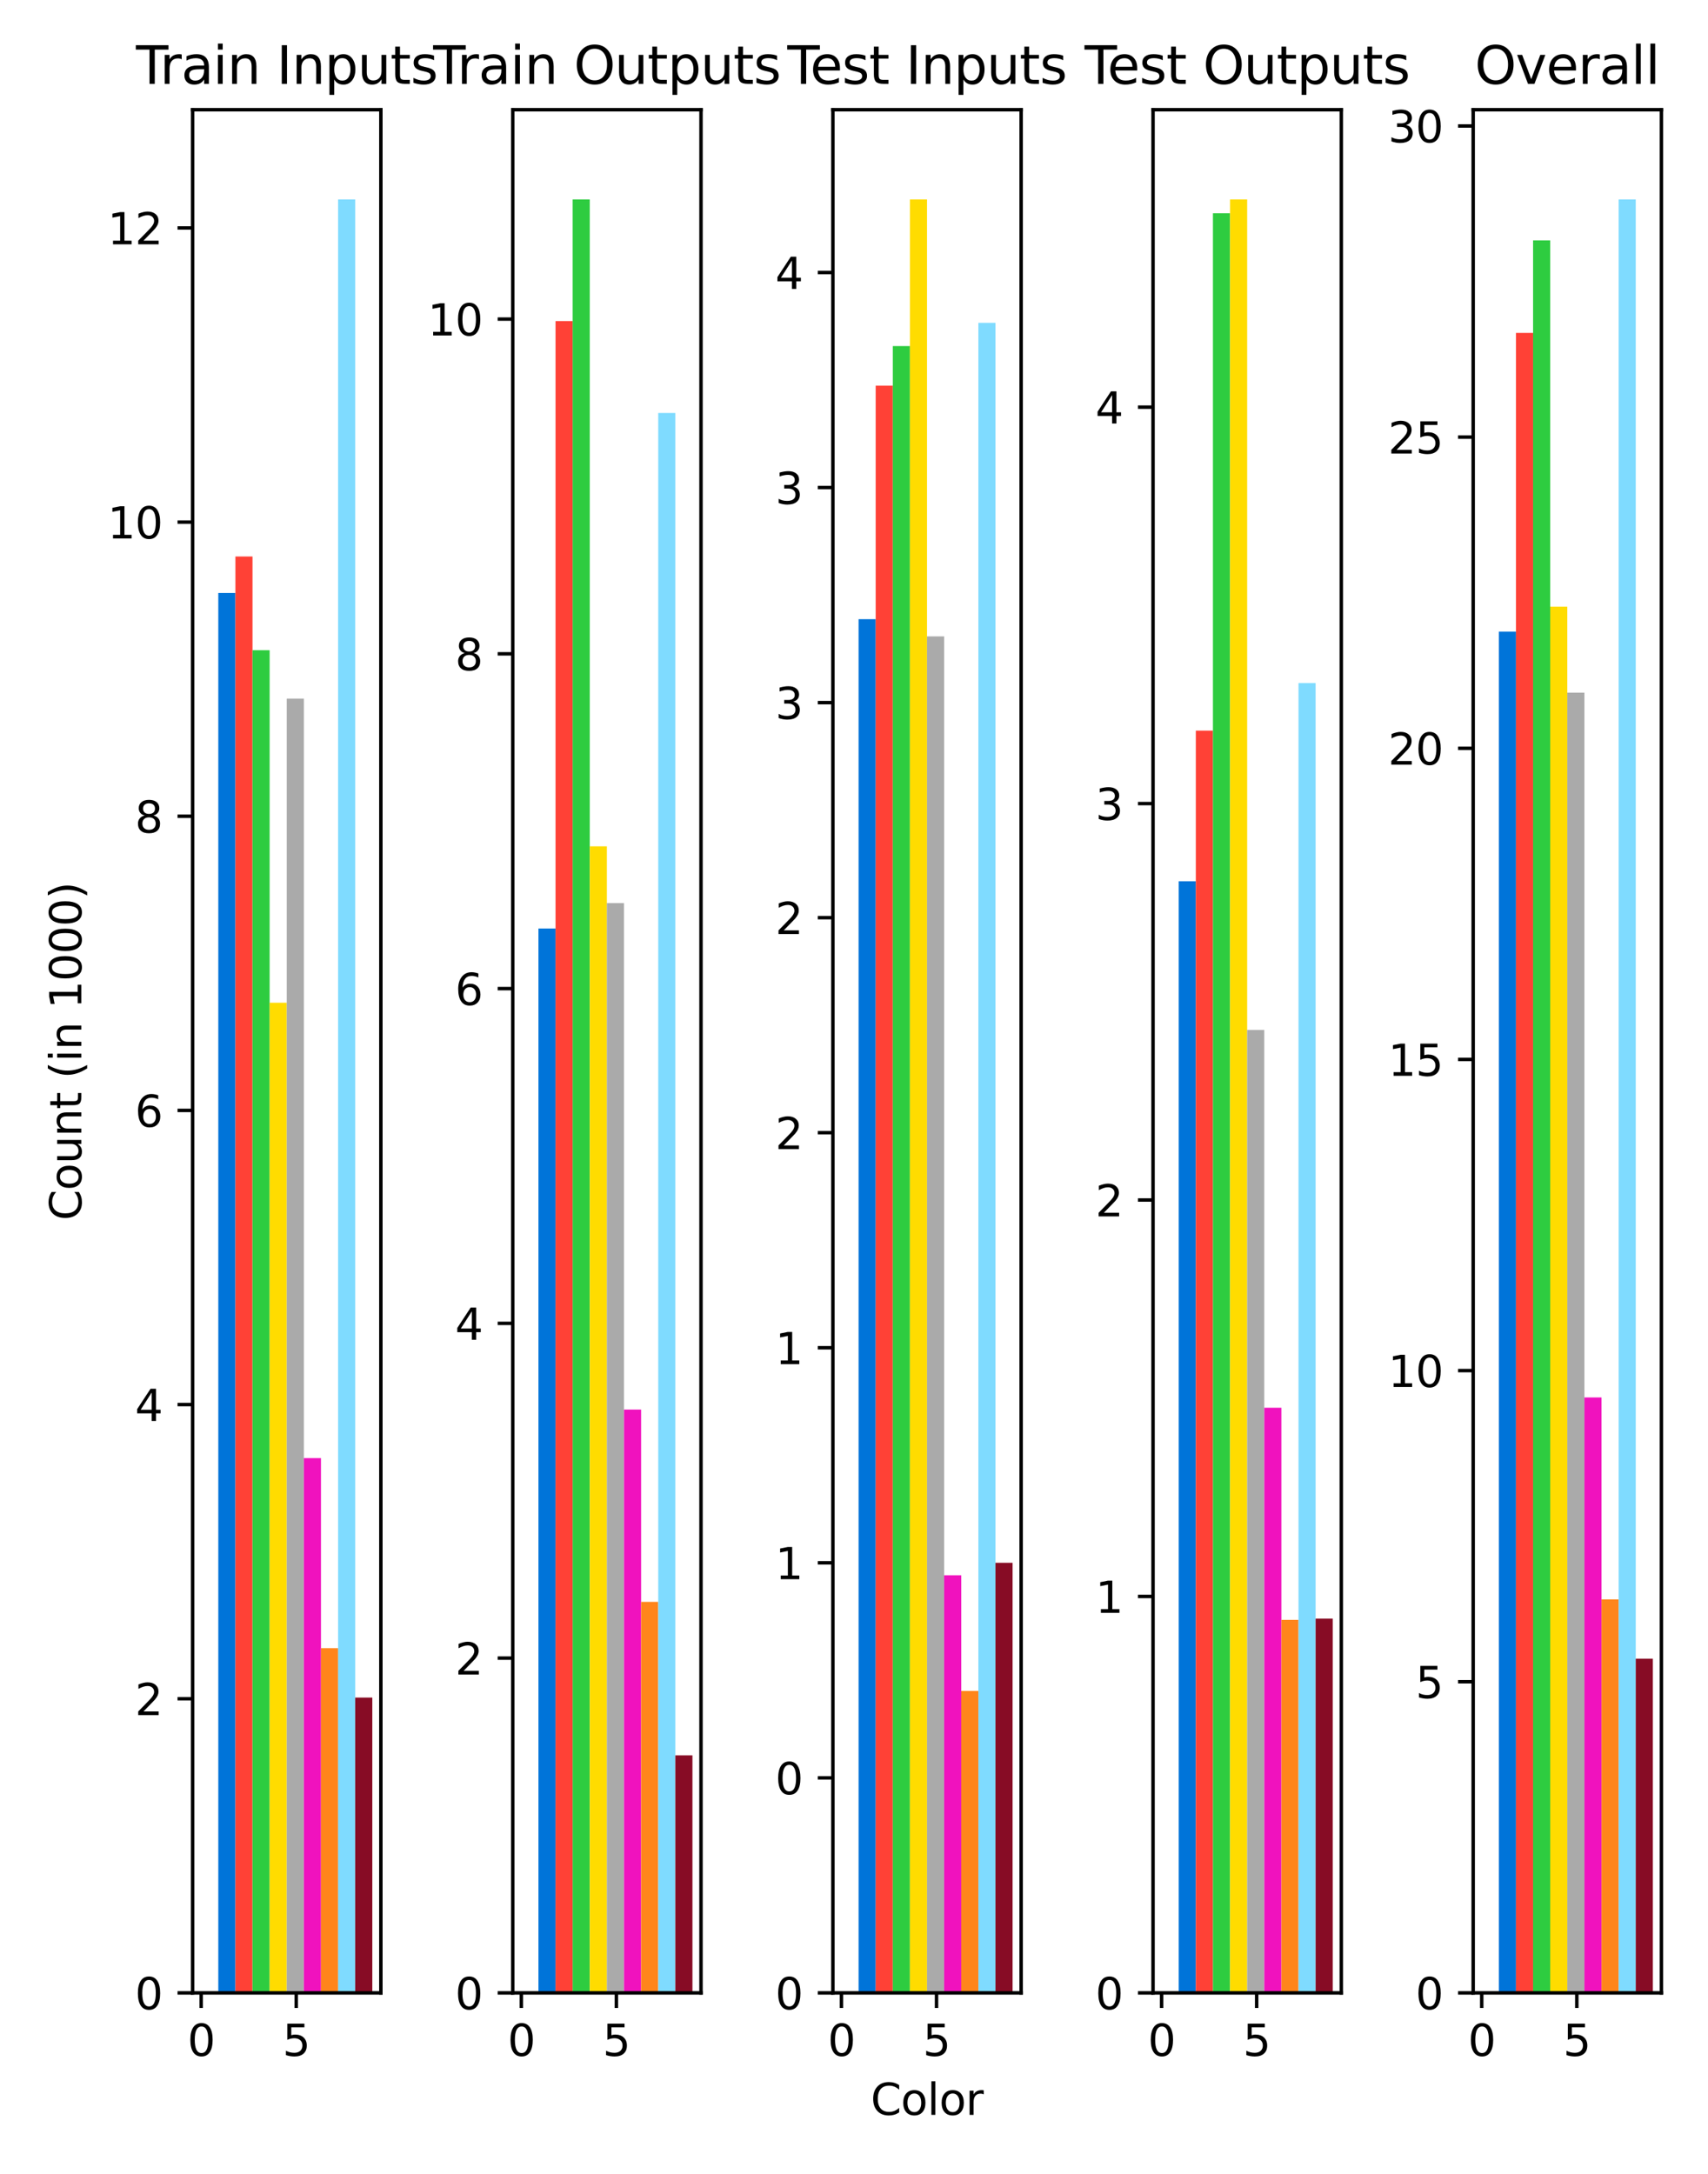 <?xml version="1.0" encoding="utf-8" standalone="no"?>
<!DOCTYPE svg PUBLIC "-//W3C//DTD SVG 1.1//EN"
  "http://www.w3.org/Graphics/SVG/1.1/DTD/svg11.dtd">
<svg xmlns:xlink="http://www.w3.org/1999/xlink" width="396pt" height="504pt" viewBox="0 0 396 504" xmlns="http://www.w3.org/2000/svg" version="1.1">
 <defs>
  <style type="text/css">*{stroke-linejoin: round; stroke-linecap: butt}</style>
 </defs>
 <g id="figure_1">
  <g id="patch_1">
   <path d="M 0 504 
L 396 504 
L 396 0 
L 0 0 
z
" style="fill: #ffffff"/>
  </g>
  <g id="axes_1">
   <g id="patch_2">
    <path d="M 44.66 462.04 
L 88.304 462.04 
L 88.304 25.44 
L 44.66 25.44 
z
" style="fill: #ffffff"/>
   </g>
   <g id="patch_3">
    <path d="M 46.644 462.04 
L 50.611 462.04 
L 50.611 462.04 
L 46.644 462.04 
z
" clip-path="url(#p220f109c28)"/>
   </g>
   <g id="patch_4">
    <path d="M 50.611 462.04 
L 54.579 462.04 
L 54.579 137.481 
L 50.611 137.481 
z
" clip-path="url(#p220f109c28)" style="fill: #0074d9"/>
   </g>
   <g id="patch_5">
    <path d="M 54.579 462.04 
L 58.547 462.04 
L 58.547 129.024 
L 54.579 129.024 
z
" clip-path="url(#p220f109c28)" style="fill: #ff4136"/>
   </g>
   <g id="patch_6">
    <path d="M 58.547 462.04 
L 62.514 462.04 
L 62.514 150.745 
L 58.547 150.745 
z
" clip-path="url(#p220f109c28)" style="fill: #2ecc40"/>
   </g>
   <g id="patch_7">
    <path d="M 62.514 462.04 
L 66.482 462.04 
L 66.482 232.482 
L 62.514 232.482 
z
" clip-path="url(#p220f109c28)" style="fill: #ffdc00"/>
   </g>
   <g id="patch_8">
    <path d="M 66.482 462.04 
L 70.45 462.04 
L 70.45 161.964 
L 66.482 161.964 
z
" clip-path="url(#p220f109c28)" style="fill: #aaaaaa"/>
   </g>
   <g id="patch_9">
    <path d="M 70.45 462.04 
L 74.417 462.04 
L 74.417 338.054 
L 70.45 338.054 
z
" clip-path="url(#p220f109c28)" style="fill: #f012be"/>
   </g>
   <g id="patch_10">
    <path d="M 74.417 462.04 
L 78.385 462.04 
L 78.385 382.111 
L 74.417 382.111 
z
" clip-path="url(#p220f109c28)" style="fill: #ff851b"/>
   </g>
   <g id="patch_11">
    <path d="M 78.385 462.04 
L 82.353 462.04 
L 82.353 46.23 
L 78.385 46.23 
z
" clip-path="url(#p220f109c28)" style="fill: #7fdbff"/>
   </g>
   <g id="patch_12">
    <path d="M 82.353 462.04 
L 86.32 462.04 
L 86.32 393.568 
L 82.353 393.568 
z
" clip-path="url(#p220f109c28)" style="fill: #870c25"/>
   </g>
   <g id="matplotlib.axis_1">
    <g id="xtick_1">
     <g id="line2d_1">
      <defs>
       <path id="mbd64cdbd01" d="M 0 0 
L 0 3.5 
" style="stroke: #000000; stroke-width: 0.8"/>
      </defs>
      <g>
       <use xlink:href="#mbd64cdbd01" x="46.644" y="462.04" style="stroke: #000000; stroke-width: 0.8"/>
      </g>
     </g>
     <g id="text_1">
      <!-- 0 -->
      <g transform="translate(43.463 476.638) scale(0.1 -0.1)">
       <defs>
        <path id="DejaVuSans-30" d="M 2034 4250 
Q 1547 4250 1301 3770 
Q 1056 3291 1056 2328 
Q 1056 1369 1301 889 
Q 1547 409 2034 409 
Q 2525 409 2770 889 
Q 3016 1369 3016 2328 
Q 3016 3291 2770 3770 
Q 2525 4250 2034 4250 
z
M 2034 4750 
Q 2819 4750 3233 4129 
Q 3647 3509 3647 2328 
Q 3647 1150 3233 529 
Q 2819 -91 2034 -91 
Q 1250 -91 836 529 
Q 422 1150 422 2328 
Q 422 3509 836 4129 
Q 1250 4750 2034 4750 
z
" transform="scale(0.016)"/>
       </defs>
       <use xlink:href="#DejaVuSans-30"/>
      </g>
     </g>
    </g>
    <g id="xtick_2">
     <g id="line2d_2">
      <g>
       <use xlink:href="#mbd64cdbd01" x="68.686" y="462.04" style="stroke: #000000; stroke-width: 0.8"/>
      </g>
     </g>
     <g id="text_2">
      <!-- 5 -->
      <g transform="translate(65.505 476.638) scale(0.1 -0.1)">
       <defs>
        <path id="DejaVuSans-35" d="M 691 4666 
L 3169 4666 
L 3169 4134 
L 1269 4134 
L 1269 2991 
Q 1406 3038 1543 3061 
Q 1681 3084 1819 3084 
Q 2600 3084 3056 2656 
Q 3513 2228 3513 1497 
Q 3513 744 3044 326 
Q 2575 -91 1722 -91 
Q 1428 -91 1123 -41 
Q 819 9 494 109 
L 494 744 
Q 775 591 1075 516 
Q 1375 441 1709 441 
Q 2250 441 2565 725 
Q 2881 1009 2881 1497 
Q 2881 1984 2565 2268 
Q 2250 2553 1709 2553 
Q 1456 2553 1204 2497 
Q 953 2441 691 2322 
L 691 4666 
z
" transform="scale(0.016)"/>
       </defs>
       <use xlink:href="#DejaVuSans-35"/>
      </g>
     </g>
    </g>
   </g>
   <g id="matplotlib.axis_2">
    <g id="ytick_1">
     <g id="line2d_3">
      <defs>
       <path id="m19d67b5c4f" d="M 0 0 
L -3.5 0 
" style="stroke: #000000; stroke-width: 0.8"/>
      </defs>
      <g>
       <use xlink:href="#m19d67b5c4f" x="44.66" y="462.04" style="stroke: #000000; stroke-width: 0.8"/>
      </g>
     </g>
     <g id="text_3">
      <!-- 0 -->
      <g transform="translate(31.297 465.839) scale(0.1 -0.1)">
       <use xlink:href="#DejaVuSans-30"/>
      </g>
     </g>
    </g>
    <g id="ytick_2">
     <g id="line2d_4">
      <g>
       <use xlink:href="#m19d67b5c4f" x="44.66" y="393.841" style="stroke: #000000; stroke-width: 0.8"/>
      </g>
     </g>
     <g id="text_4">
      <!-- 2 -->
      <g transform="translate(31.297 397.64) scale(0.1 -0.1)">
       <defs>
        <path id="DejaVuSans-32" d="M 1228 531 
L 3431 531 
L 3431 0 
L 469 0 
L 469 531 
Q 828 903 1448 1529 
Q 2069 2156 2228 2338 
Q 2531 2678 2651 2914 
Q 2772 3150 2772 3378 
Q 2772 3750 2511 3984 
Q 2250 4219 1831 4219 
Q 1534 4219 1204 4116 
Q 875 4013 500 3803 
L 500 4441 
Q 881 4594 1212 4672 
Q 1544 4750 1819 4750 
Q 2544 4750 2975 4387 
Q 3406 4025 3406 3419 
Q 3406 3131 3298 2873 
Q 3191 2616 2906 2266 
Q 2828 2175 2409 1742 
Q 1991 1309 1228 531 
z
" transform="scale(0.016)"/>
       </defs>
       <use xlink:href="#DejaVuSans-32"/>
      </g>
     </g>
    </g>
    <g id="ytick_3">
     <g id="line2d_5">
      <g>
       <use xlink:href="#m19d67b5c4f" x="44.66" y="325.642" style="stroke: #000000; stroke-width: 0.8"/>
      </g>
     </g>
     <g id="text_5">
      <!-- 4 -->
      <g transform="translate(31.297 329.441) scale(0.1 -0.1)">
       <defs>
        <path id="DejaVuSans-34" d="M 2419 4116 
L 825 1625 
L 2419 1625 
L 2419 4116 
z
M 2253 4666 
L 3047 4666 
L 3047 1625 
L 3713 1625 
L 3713 1100 
L 3047 1100 
L 3047 0 
L 2419 0 
L 2419 1100 
L 313 1100 
L 313 1709 
L 2253 4666 
z
" transform="scale(0.016)"/>
       </defs>
       <use xlink:href="#DejaVuSans-34"/>
      </g>
     </g>
    </g>
    <g id="ytick_4">
     <g id="line2d_6">
      <g>
       <use xlink:href="#m19d67b5c4f" x="44.66" y="257.443" style="stroke: #000000; stroke-width: 0.8"/>
      </g>
     </g>
     <g id="text_6">
      <!-- 6 -->
      <g transform="translate(31.297 261.242) scale(0.1 -0.1)">
       <defs>
        <path id="DejaVuSans-36" d="M 2113 2584 
Q 1688 2584 1439 2293 
Q 1191 2003 1191 1497 
Q 1191 994 1439 701 
Q 1688 409 2113 409 
Q 2538 409 2786 701 
Q 3034 994 3034 1497 
Q 3034 2003 2786 2293 
Q 2538 2584 2113 2584 
z
M 3366 4563 
L 3366 3988 
Q 3128 4100 2886 4159 
Q 2644 4219 2406 4219 
Q 1781 4219 1451 3797 
Q 1122 3375 1075 2522 
Q 1259 2794 1537 2939 
Q 1816 3084 2150 3084 
Q 2853 3084 3261 2657 
Q 3669 2231 3669 1497 
Q 3669 778 3244 343 
Q 2819 -91 2113 -91 
Q 1303 -91 875 529 
Q 447 1150 447 2328 
Q 447 3434 972 4092 
Q 1497 4750 2381 4750 
Q 2619 4750 2861 4703 
Q 3103 4656 3366 4563 
z
" transform="scale(0.016)"/>
       </defs>
       <use xlink:href="#DejaVuSans-36"/>
      </g>
     </g>
    </g>
    <g id="ytick_5">
     <g id="line2d_7">
      <g>
       <use xlink:href="#m19d67b5c4f" x="44.66" y="189.244" style="stroke: #000000; stroke-width: 0.8"/>
      </g>
     </g>
     <g id="text_7">
      <!-- 8 -->
      <g transform="translate(31.297 193.043) scale(0.1 -0.1)">
       <defs>
        <path id="DejaVuSans-38" d="M 2034 2216 
Q 1584 2216 1326 1975 
Q 1069 1734 1069 1313 
Q 1069 891 1326 650 
Q 1584 409 2034 409 
Q 2484 409 2743 651 
Q 3003 894 3003 1313 
Q 3003 1734 2745 1975 
Q 2488 2216 2034 2216 
z
M 1403 2484 
Q 997 2584 770 2862 
Q 544 3141 544 3541 
Q 544 4100 942 4425 
Q 1341 4750 2034 4750 
Q 2731 4750 3128 4425 
Q 3525 4100 3525 3541 
Q 3525 3141 3298 2862 
Q 3072 2584 2669 2484 
Q 3125 2378 3379 2068 
Q 3634 1759 3634 1313 
Q 3634 634 3220 271 
Q 2806 -91 2034 -91 
Q 1263 -91 848 271 
Q 434 634 434 1313 
Q 434 1759 690 2068 
Q 947 2378 1403 2484 
z
M 1172 3481 
Q 1172 3119 1398 2916 
Q 1625 2713 2034 2713 
Q 2441 2713 2670 2916 
Q 2900 3119 2900 3481 
Q 2900 3844 2670 4047 
Q 2441 4250 2034 4250 
Q 1625 4250 1398 4047 
Q 1172 3844 1172 3481 
z
" transform="scale(0.016)"/>
       </defs>
       <use xlink:href="#DejaVuSans-38"/>
      </g>
     </g>
    </g>
    <g id="ytick_6">
     <g id="line2d_8">
      <g>
       <use xlink:href="#m19d67b5c4f" x="44.66" y="121.045" style="stroke: #000000; stroke-width: 0.8"/>
      </g>
     </g>
     <g id="text_8">
      <!-- 10 -->
      <g transform="translate(24.935 124.844) scale(0.1 -0.1)">
       <defs>
        <path id="DejaVuSans-31" d="M 794 531 
L 1825 531 
L 1825 4091 
L 703 3866 
L 703 4441 
L 1819 4666 
L 2450 4666 
L 2450 531 
L 3481 531 
L 3481 0 
L 794 0 
L 794 531 
z
" transform="scale(0.016)"/>
       </defs>
       <use xlink:href="#DejaVuSans-31"/>
       <use xlink:href="#DejaVuSans-30" x="63.623"/>
      </g>
     </g>
    </g>
    <g id="ytick_7">
     <g id="line2d_9">
      <g>
       <use xlink:href="#m19d67b5c4f" x="44.66" y="52.846" style="stroke: #000000; stroke-width: 0.8"/>
      </g>
     </g>
     <g id="text_9">
      <!-- 12 -->
      <g transform="translate(24.935 56.645) scale(0.1 -0.1)">
       <use xlink:href="#DejaVuSans-31"/>
       <use xlink:href="#DejaVuSans-32" x="63.623"/>
      </g>
     </g>
    </g>
    <g id="text_10">
     <!-- Count (in 1000) -->
     <g transform="translate(18.855 282.951) rotate(-90) scale(0.1 -0.1)">
      <defs>
       <path id="DejaVuSans-43" d="M 4122 4306 
L 4122 3641 
Q 3803 3938 3442 4084 
Q 3081 4231 2675 4231 
Q 1875 4231 1450 3742 
Q 1025 3253 1025 2328 
Q 1025 1406 1450 917 
Q 1875 428 2675 428 
Q 3081 428 3442 575 
Q 3803 722 4122 1019 
L 4122 359 
Q 3791 134 3420 21 
Q 3050 -91 2638 -91 
Q 1578 -91 968 557 
Q 359 1206 359 2328 
Q 359 3453 968 4101 
Q 1578 4750 2638 4750 
Q 3056 4750 3426 4639 
Q 3797 4528 4122 4306 
z
" transform="scale(0.016)"/>
       <path id="DejaVuSans-6f" d="M 1959 3097 
Q 1497 3097 1228 2736 
Q 959 2375 959 1747 
Q 959 1119 1226 758 
Q 1494 397 1959 397 
Q 2419 397 2687 759 
Q 2956 1122 2956 1747 
Q 2956 2369 2687 2733 
Q 2419 3097 1959 3097 
z
M 1959 3584 
Q 2709 3584 3137 3096 
Q 3566 2609 3566 1747 
Q 3566 888 3137 398 
Q 2709 -91 1959 -91 
Q 1206 -91 779 398 
Q 353 888 353 1747 
Q 353 2609 779 3096 
Q 1206 3584 1959 3584 
z
" transform="scale(0.016)"/>
       <path id="DejaVuSans-75" d="M 544 1381 
L 544 3500 
L 1119 3500 
L 1119 1403 
Q 1119 906 1312 657 
Q 1506 409 1894 409 
Q 2359 409 2629 706 
Q 2900 1003 2900 1516 
L 2900 3500 
L 3475 3500 
L 3475 0 
L 2900 0 
L 2900 538 
Q 2691 219 2414 64 
Q 2138 -91 1772 -91 
Q 1169 -91 856 284 
Q 544 659 544 1381 
z
M 1991 3584 
L 1991 3584 
z
" transform="scale(0.016)"/>
       <path id="DejaVuSans-6e" d="M 3513 2113 
L 3513 0 
L 2938 0 
L 2938 2094 
Q 2938 2591 2744 2837 
Q 2550 3084 2163 3084 
Q 1697 3084 1428 2787 
Q 1159 2491 1159 1978 
L 1159 0 
L 581 0 
L 581 3500 
L 1159 3500 
L 1159 2956 
Q 1366 3272 1645 3428 
Q 1925 3584 2291 3584 
Q 2894 3584 3203 3211 
Q 3513 2838 3513 2113 
z
" transform="scale(0.016)"/>
       <path id="DejaVuSans-74" d="M 1172 4494 
L 1172 3500 
L 2356 3500 
L 2356 3053 
L 1172 3053 
L 1172 1153 
Q 1172 725 1289 603 
Q 1406 481 1766 481 
L 2356 481 
L 2356 0 
L 1766 0 
Q 1100 0 847 248 
Q 594 497 594 1153 
L 594 3053 
L 172 3053 
L 172 3500 
L 594 3500 
L 594 4494 
L 1172 4494 
z
" transform="scale(0.016)"/>
       <path id="DejaVuSans-20" transform="scale(0.016)"/>
       <path id="DejaVuSans-28" d="M 1984 4856 
Q 1566 4138 1362 3434 
Q 1159 2731 1159 2009 
Q 1159 1288 1364 580 
Q 1569 -128 1984 -844 
L 1484 -844 
Q 1016 -109 783 600 
Q 550 1309 550 2009 
Q 550 2706 781 3412 
Q 1013 4119 1484 4856 
L 1984 4856 
z
" transform="scale(0.016)"/>
       <path id="DejaVuSans-69" d="M 603 3500 
L 1178 3500 
L 1178 0 
L 603 0 
L 603 3500 
z
M 603 4863 
L 1178 4863 
L 1178 4134 
L 603 4134 
L 603 4863 
z
" transform="scale(0.016)"/>
       <path id="DejaVuSans-29" d="M 513 4856 
L 1013 4856 
Q 1481 4119 1714 3412 
Q 1947 2706 1947 2009 
Q 1947 1309 1714 600 
Q 1481 -109 1013 -844 
L 513 -844 
Q 928 -128 1133 580 
Q 1338 1288 1338 2009 
Q 1338 2731 1133 3434 
Q 928 4138 513 4856 
z
" transform="scale(0.016)"/>
      </defs>
      <use xlink:href="#DejaVuSans-43"/>
      <use xlink:href="#DejaVuSans-6f" x="69.824"/>
      <use xlink:href="#DejaVuSans-75" x="131.006"/>
      <use xlink:href="#DejaVuSans-6e" x="194.385"/>
      <use xlink:href="#DejaVuSans-74" x="257.764"/>
      <use xlink:href="#DejaVuSans-20" x="296.973"/>
      <use xlink:href="#DejaVuSans-28" x="328.76"/>
      <use xlink:href="#DejaVuSans-69" x="367.773"/>
      <use xlink:href="#DejaVuSans-6e" x="395.557"/>
      <use xlink:href="#DejaVuSans-20" x="458.936"/>
      <use xlink:href="#DejaVuSans-31" x="490.723"/>
      <use xlink:href="#DejaVuSans-30" x="554.346"/>
      <use xlink:href="#DejaVuSans-30" x="617.969"/>
      <use xlink:href="#DejaVuSans-30" x="681.592"/>
      <use xlink:href="#DejaVuSans-29" x="745.215"/>
     </g>
    </g>
   </g>
   <g id="patch_13">
    <path d="M 44.66 462.04 
L 44.66 25.44 
" style="fill: none; stroke: #000000; stroke-width: 0.8; stroke-linejoin: miter; stroke-linecap: square"/>
   </g>
   <g id="patch_14">
    <path d="M 88.304 462.04 
L 88.304 25.44 
" style="fill: none; stroke: #000000; stroke-width: 0.8; stroke-linejoin: miter; stroke-linecap: square"/>
   </g>
   <g id="patch_15">
    <path d="M 44.66 462.04 
L 88.304 462.04 
" style="fill: none; stroke: #000000; stroke-width: 0.8; stroke-linejoin: miter; stroke-linecap: square"/>
   </g>
   <g id="patch_16">
    <path d="M 44.66 25.44 
L 88.304 25.44 
" style="fill: none; stroke: #000000; stroke-width: 0.8; stroke-linejoin: miter; stroke-linecap: square"/>
   </g>
   <g id="text_11">
    <!-- Train Inputs -->
    <g transform="translate(31.521 19.44) scale(0.12 -0.12)">
     <defs>
      <path id="DejaVuSans-54" d="M -19 4666 
L 3928 4666 
L 3928 4134 
L 2272 4134 
L 2272 0 
L 1638 0 
L 1638 4134 
L -19 4134 
L -19 4666 
z
" transform="scale(0.016)"/>
      <path id="DejaVuSans-72" d="M 2631 2963 
Q 2534 3019 2420 3045 
Q 2306 3072 2169 3072 
Q 1681 3072 1420 2755 
Q 1159 2438 1159 1844 
L 1159 0 
L 581 0 
L 581 3500 
L 1159 3500 
L 1159 2956 
Q 1341 3275 1631 3429 
Q 1922 3584 2338 3584 
Q 2397 3584 2469 3576 
Q 2541 3569 2628 3553 
L 2631 2963 
z
" transform="scale(0.016)"/>
      <path id="DejaVuSans-61" d="M 2194 1759 
Q 1497 1759 1228 1600 
Q 959 1441 959 1056 
Q 959 750 1161 570 
Q 1363 391 1709 391 
Q 2188 391 2477 730 
Q 2766 1069 2766 1631 
L 2766 1759 
L 2194 1759 
z
M 3341 1997 
L 3341 0 
L 2766 0 
L 2766 531 
Q 2569 213 2275 61 
Q 1981 -91 1556 -91 
Q 1019 -91 701 211 
Q 384 513 384 1019 
Q 384 1609 779 1909 
Q 1175 2209 1959 2209 
L 2766 2209 
L 2766 2266 
Q 2766 2663 2505 2880 
Q 2244 3097 1772 3097 
Q 1472 3097 1187 3025 
Q 903 2953 641 2809 
L 641 3341 
Q 956 3463 1253 3523 
Q 1550 3584 1831 3584 
Q 2591 3584 2966 3190 
Q 3341 2797 3341 1997 
z
" transform="scale(0.016)"/>
      <path id="DejaVuSans-49" d="M 628 4666 
L 1259 4666 
L 1259 0 
L 628 0 
L 628 4666 
z
" transform="scale(0.016)"/>
      <path id="DejaVuSans-70" d="M 1159 525 
L 1159 -1331 
L 581 -1331 
L 581 3500 
L 1159 3500 
L 1159 2969 
Q 1341 3281 1617 3432 
Q 1894 3584 2278 3584 
Q 2916 3584 3314 3078 
Q 3713 2572 3713 1747 
Q 3713 922 3314 415 
Q 2916 -91 2278 -91 
Q 1894 -91 1617 61 
Q 1341 213 1159 525 
z
M 3116 1747 
Q 3116 2381 2855 2742 
Q 2594 3103 2138 3103 
Q 1681 3103 1420 2742 
Q 1159 2381 1159 1747 
Q 1159 1113 1420 752 
Q 1681 391 2138 391 
Q 2594 391 2855 752 
Q 3116 1113 3116 1747 
z
" transform="scale(0.016)"/>
      <path id="DejaVuSans-73" d="M 2834 3397 
L 2834 2853 
Q 2591 2978 2328 3040 
Q 2066 3103 1784 3103 
Q 1356 3103 1142 2972 
Q 928 2841 928 2578 
Q 928 2378 1081 2264 
Q 1234 2150 1697 2047 
L 1894 2003 
Q 2506 1872 2764 1633 
Q 3022 1394 3022 966 
Q 3022 478 2636 193 
Q 2250 -91 1575 -91 
Q 1294 -91 989 -36 
Q 684 19 347 128 
L 347 722 
Q 666 556 975 473 
Q 1284 391 1588 391 
Q 1994 391 2212 530 
Q 2431 669 2431 922 
Q 2431 1156 2273 1281 
Q 2116 1406 1581 1522 
L 1381 1569 
Q 847 1681 609 1914 
Q 372 2147 372 2553 
Q 372 3047 722 3315 
Q 1072 3584 1716 3584 
Q 2034 3584 2315 3537 
Q 2597 3491 2834 3397 
z
" transform="scale(0.016)"/>
     </defs>
     <use xlink:href="#DejaVuSans-54"/>
     <use xlink:href="#DejaVuSans-72" x="46.334"/>
     <use xlink:href="#DejaVuSans-61" x="87.447"/>
     <use xlink:href="#DejaVuSans-69" x="148.727"/>
     <use xlink:href="#DejaVuSans-6e" x="176.51"/>
     <use xlink:href="#DejaVuSans-20" x="239.889"/>
     <use xlink:href="#DejaVuSans-49" x="271.676"/>
     <use xlink:href="#DejaVuSans-6e" x="301.168"/>
     <use xlink:href="#DejaVuSans-70" x="364.547"/>
     <use xlink:href="#DejaVuSans-75" x="428.023"/>
     <use xlink:href="#DejaVuSans-74" x="491.402"/>
     <use xlink:href="#DejaVuSans-73" x="530.611"/>
    </g>
   </g>
  </g>
  <g id="axes_2">
   <g id="patch_17">
    <path d="M 118.884 462.04 
L 162.528 462.04 
L 162.528 25.44 
L 118.884 25.44 
z
" style="fill: #ffffff"/>
   </g>
   <g id="patch_18">
    <path d="M 120.868 462.04 
L 124.835 462.04 
L 124.835 462.04 
L 120.868 462.04 
z
" clip-path="url(#p5c435a3740)"/>
   </g>
   <g id="patch_19">
    <path d="M 124.835 462.04 
L 128.803 462.04 
L 128.803 215.271 
L 124.835 215.271 
z
" clip-path="url(#p5c435a3740)" style="fill: #0074d9"/>
   </g>
   <g id="patch_20">
    <path d="M 128.803 462.04 
L 132.771 462.04 
L 132.771 74.443 
L 128.803 74.443 
z
" clip-path="url(#p5c435a3740)" style="fill: #ff4136"/>
   </g>
   <g id="patch_21">
    <path d="M 132.771 462.04 
L 136.738 462.04 
L 136.738 46.23 
L 132.771 46.23 
z
" clip-path="url(#p5c435a3740)" style="fill: #2ecc40"/>
   </g>
   <g id="patch_22">
    <path d="M 136.738 462.04 
L 140.706 462.04 
L 140.706 196.217 
L 136.738 196.217 
z
" clip-path="url(#p5c435a3740)" style="fill: #ffdc00"/>
   </g>
   <g id="patch_23">
    <path d="M 140.706 462.04 
L 144.674 462.04 
L 144.674 209.372 
L 140.706 209.372 
z
" clip-path="url(#p5c435a3740)" style="fill: #aaaaaa"/>
   </g>
   <g id="patch_24">
    <path d="M 144.674 462.04 
L 148.641 462.04 
L 148.641 326.8 
L 144.674 326.8 
z
" clip-path="url(#p5c435a3740)" style="fill: #f012be"/>
   </g>
   <g id="patch_25">
    <path d="M 148.641 462.04 
L 152.609 462.04 
L 152.609 371.388 
L 148.641 371.388 
z
" clip-path="url(#p5c435a3740)" style="fill: #ff851b"/>
   </g>
   <g id="patch_26">
    <path d="M 152.609 462.04 
L 156.577 462.04 
L 156.577 95.747 
L 152.609 95.747 
z
" clip-path="url(#p5c435a3740)" style="fill: #7fdbff"/>
   </g>
   <g id="patch_27">
    <path d="M 156.577 462.04 
L 160.544 462.04 
L 160.544 406.974 
L 156.577 406.974 
z
" clip-path="url(#p5c435a3740)" style="fill: #870c25"/>
   </g>
   <g id="matplotlib.axis_3">
    <g id="xtick_3">
     <g id="line2d_10">
      <g>
       <use xlink:href="#mbd64cdbd01" x="120.868" y="462.04" style="stroke: #000000; stroke-width: 0.8"/>
      </g>
     </g>
     <g id="text_12">
      <!-- 0 -->
      <g transform="translate(117.687 476.638) scale(0.1 -0.1)">
       <use xlink:href="#DejaVuSans-30"/>
      </g>
     </g>
    </g>
    <g id="xtick_4">
     <g id="line2d_11">
      <g>
       <use xlink:href="#mbd64cdbd01" x="142.91" y="462.04" style="stroke: #000000; stroke-width: 0.8"/>
      </g>
     </g>
     <g id="text_13">
      <!-- 5 -->
      <g transform="translate(139.729 476.638) scale(0.1 -0.1)">
       <use xlink:href="#DejaVuSans-35"/>
      </g>
     </g>
    </g>
   </g>
   <g id="matplotlib.axis_4">
    <g id="ytick_8">
     <g id="line2d_12">
      <g>
       <use xlink:href="#m19d67b5c4f" x="118.884" y="462.04" style="stroke: #000000; stroke-width: 0.8"/>
      </g>
     </g>
     <g id="text_14">
      <!-- 0 -->
      <g transform="translate(105.522 465.839) scale(0.1 -0.1)">
       <use xlink:href="#DejaVuSans-30"/>
      </g>
     </g>
    </g>
    <g id="ytick_9">
     <g id="line2d_13">
      <g>
       <use xlink:href="#m19d67b5c4f" x="118.884" y="384.427" style="stroke: #000000; stroke-width: 0.8"/>
      </g>
     </g>
     <g id="text_15">
      <!-- 2 -->
      <g transform="translate(105.522 388.227) scale(0.1 -0.1)">
       <use xlink:href="#DejaVuSans-32"/>
      </g>
     </g>
    </g>
    <g id="ytick_10">
     <g id="line2d_14">
      <g>
       <use xlink:href="#m19d67b5c4f" x="118.884" y="306.815" style="stroke: #000000; stroke-width: 0.8"/>
      </g>
     </g>
     <g id="text_16">
      <!-- 4 -->
      <g transform="translate(105.522 310.614) scale(0.1 -0.1)">
       <use xlink:href="#DejaVuSans-34"/>
      </g>
     </g>
    </g>
    <g id="ytick_11">
     <g id="line2d_15">
      <g>
       <use xlink:href="#m19d67b5c4f" x="118.884" y="229.202" style="stroke: #000000; stroke-width: 0.8"/>
      </g>
     </g>
     <g id="text_17">
      <!-- 6 -->
      <g transform="translate(105.522 233.001) scale(0.1 -0.1)">
       <use xlink:href="#DejaVuSans-36"/>
      </g>
     </g>
    </g>
    <g id="ytick_12">
     <g id="line2d_16">
      <g>
       <use xlink:href="#m19d67b5c4f" x="118.884" y="151.59" style="stroke: #000000; stroke-width: 0.8"/>
      </g>
     </g>
     <g id="text_18">
      <!-- 8 -->
      <g transform="translate(105.522 155.389) scale(0.1 -0.1)">
       <use xlink:href="#DejaVuSans-38"/>
      </g>
     </g>
    </g>
    <g id="ytick_13">
     <g id="line2d_17">
      <g>
       <use xlink:href="#m19d67b5c4f" x="118.884" y="73.977" style="stroke: #000000; stroke-width: 0.8"/>
      </g>
     </g>
     <g id="text_19">
      <!-- 10 -->
      <g transform="translate(99.159 77.776) scale(0.1 -0.1)">
       <use xlink:href="#DejaVuSans-31"/>
       <use xlink:href="#DejaVuSans-30" x="63.623"/>
      </g>
     </g>
    </g>
   </g>
   <g id="patch_28">
    <path d="M 118.884 462.04 
L 118.884 25.44 
" style="fill: none; stroke: #000000; stroke-width: 0.8; stroke-linejoin: miter; stroke-linecap: square"/>
   </g>
   <g id="patch_29">
    <path d="M 162.528 462.04 
L 162.528 25.44 
" style="fill: none; stroke: #000000; stroke-width: 0.8; stroke-linejoin: miter; stroke-linecap: square"/>
   </g>
   <g id="patch_30">
    <path d="M 118.884 462.04 
L 162.528 462.04 
" style="fill: none; stroke: #000000; stroke-width: 0.8; stroke-linejoin: miter; stroke-linecap: square"/>
   </g>
   <g id="patch_31">
    <path d="M 118.884 25.44 
L 162.528 25.44 
" style="fill: none; stroke: #000000; stroke-width: 0.8; stroke-linejoin: miter; stroke-linecap: square"/>
   </g>
   <g id="text_20">
    <!-- Train Outputs -->
    <g transform="translate(100.439 19.44) scale(0.12 -0.12)">
     <defs>
      <path id="DejaVuSans-4f" d="M 2522 4238 
Q 1834 4238 1429 3725 
Q 1025 3213 1025 2328 
Q 1025 1447 1429 934 
Q 1834 422 2522 422 
Q 3209 422 3611 934 
Q 4013 1447 4013 2328 
Q 4013 3213 3611 3725 
Q 3209 4238 2522 4238 
z
M 2522 4750 
Q 3503 4750 4090 4092 
Q 4678 3434 4678 2328 
Q 4678 1225 4090 567 
Q 3503 -91 2522 -91 
Q 1538 -91 948 565 
Q 359 1222 359 2328 
Q 359 3434 948 4092 
Q 1538 4750 2522 4750 
z
" transform="scale(0.016)"/>
     </defs>
     <use xlink:href="#DejaVuSans-54"/>
     <use xlink:href="#DejaVuSans-72" x="46.334"/>
     <use xlink:href="#DejaVuSans-61" x="87.447"/>
     <use xlink:href="#DejaVuSans-69" x="148.727"/>
     <use xlink:href="#DejaVuSans-6e" x="176.51"/>
     <use xlink:href="#DejaVuSans-20" x="239.889"/>
     <use xlink:href="#DejaVuSans-4f" x="271.676"/>
     <use xlink:href="#DejaVuSans-75" x="350.387"/>
     <use xlink:href="#DejaVuSans-74" x="413.766"/>
     <use xlink:href="#DejaVuSans-70" x="452.975"/>
     <use xlink:href="#DejaVuSans-75" x="516.451"/>
     <use xlink:href="#DejaVuSans-74" x="579.83"/>
     <use xlink:href="#DejaVuSans-73" x="619.039"/>
    </g>
   </g>
  </g>
  <g id="axes_3">
   <g id="patch_32">
    <path d="M 193.108 462.04 
L 236.752 462.04 
L 236.752 25.44 
L 193.108 25.44 
z
" style="fill: #ffffff"/>
   </g>
   <g id="patch_33">
    <path d="M 195.092 462.04 
L 199.059 462.04 
L 199.059 462.04 
L 195.092 462.04 
z
" clip-path="url(#p5070eb99c5)"/>
   </g>
   <g id="patch_34">
    <path d="M 199.059 462.04 
L 203.027 462.04 
L 203.027 143.552 
L 199.059 143.552 
z
" clip-path="url(#p5070eb99c5)" style="fill: #0074d9"/>
   </g>
   <g id="patch_35">
    <path d="M 203.027 462.04 
L 206.995 462.04 
L 206.995 89.407 
L 203.027 89.407 
z
" clip-path="url(#p5070eb99c5)" style="fill: #ff4136"/>
   </g>
   <g id="patch_36">
    <path d="M 206.995 462.04 
L 210.962 462.04 
L 210.962 80.233 
L 206.995 80.233 
z
" clip-path="url(#p5070eb99c5)" style="fill: #2ecc40"/>
   </g>
   <g id="patch_37">
    <path d="M 210.962 462.04 
L 214.93 462.04 
L 214.93 46.23 
L 210.962 46.23 
z
" clip-path="url(#p5070eb99c5)" style="fill: #ffdc00"/>
   </g>
   <g id="patch_38">
    <path d="M 214.93 462.04 
L 218.898 462.04 
L 218.898 147.54 
L 214.93 147.54 
z
" clip-path="url(#p5070eb99c5)" style="fill: #aaaaaa"/>
   </g>
   <g id="patch_39">
    <path d="M 218.898 462.04 
L 222.865 462.04 
L 222.865 365.217 
L 218.898 365.217 
z
" clip-path="url(#p5070eb99c5)" style="fill: #f012be"/>
   </g>
   <g id="patch_40">
    <path d="M 222.865 462.04 
L 226.833 462.04 
L 226.833 392.04 
L 222.865 392.04 
z
" clip-path="url(#p5070eb99c5)" style="fill: #ff851b"/>
   </g>
   <g id="patch_41">
    <path d="M 226.833 462.04 
L 230.801 462.04 
L 230.801 74.849 
L 226.833 74.849 
z
" clip-path="url(#p5070eb99c5)" style="fill: #7fdbff"/>
   </g>
   <g id="patch_42">
    <path d="M 230.801 462.04 
L 234.768 462.04 
L 234.768 362.325 
L 230.801 362.325 
z
" clip-path="url(#p5070eb99c5)" style="fill: #870c25"/>
   </g>
   <g id="matplotlib.axis_5">
    <g id="xtick_5">
     <g id="line2d_18">
      <g>
       <use xlink:href="#mbd64cdbd01" x="195.092" y="462.04" style="stroke: #000000; stroke-width: 0.8"/>
      </g>
     </g>
     <g id="text_21">
      <!-- 0 -->
      <g transform="translate(191.911 476.638) scale(0.1 -0.1)">
       <use xlink:href="#DejaVuSans-30"/>
      </g>
     </g>
    </g>
    <g id="xtick_6">
     <g id="line2d_19">
      <g>
       <use xlink:href="#mbd64cdbd01" x="217.134" y="462.04" style="stroke: #000000; stroke-width: 0.8"/>
      </g>
     </g>
     <g id="text_22">
      <!-- 5 -->
      <g transform="translate(213.953 476.638) scale(0.1 -0.1)">
       <use xlink:href="#DejaVuSans-35"/>
      </g>
     </g>
    </g>
    <g id="text_23">
     <!-- Color -->
     <g transform="translate(201.875 490.317) scale(0.1 -0.1)">
      <defs>
       <path id="DejaVuSans-6c" d="M 603 4863 
L 1178 4863 
L 1178 0 
L 603 0 
L 603 4863 
z
" transform="scale(0.016)"/>
      </defs>
      <use xlink:href="#DejaVuSans-43"/>
      <use xlink:href="#DejaVuSans-6f" x="69.824"/>
      <use xlink:href="#DejaVuSans-6c" x="131.006"/>
      <use xlink:href="#DejaVuSans-6f" x="158.789"/>
      <use xlink:href="#DejaVuSans-72" x="219.971"/>
     </g>
    </g>
   </g>
   <g id="matplotlib.axis_6">
    <g id="ytick_14">
     <g id="line2d_20">
      <g>
       <use xlink:href="#m19d67b5c4f" x="193.108" y="462.04" style="stroke: #000000; stroke-width: 0.8"/>
      </g>
     </g>
     <g id="text_24">
      <!-- 0 -->
      <g transform="translate(179.745 465.839) scale(0.1 -0.1)">
       <use xlink:href="#DejaVuSans-30"/>
      </g>
     </g>
    </g>
    <g id="ytick_15">
     <g id="line2d_21">
      <g>
       <use xlink:href="#m19d67b5c4f" x="193.108" y="412.183" style="stroke: #000000; stroke-width: 0.8"/>
      </g>
     </g>
     <g id="text_25">
      <!-- 0 -->
      <g transform="translate(179.745 415.982) scale(0.1 -0.1)">
       <use xlink:href="#DejaVuSans-30"/>
      </g>
     </g>
    </g>
    <g id="ytick_16">
     <g id="line2d_22">
      <g>
       <use xlink:href="#m19d67b5c4f" x="193.108" y="362.325" style="stroke: #000000; stroke-width: 0.8"/>
      </g>
     </g>
     <g id="text_26">
      <!-- 1 -->
      <g transform="translate(179.745 366.125) scale(0.1 -0.1)">
       <use xlink:href="#DejaVuSans-31"/>
      </g>
     </g>
    </g>
    <g id="ytick_17">
     <g id="line2d_23">
      <g>
       <use xlink:href="#m19d67b5c4f" x="193.108" y="312.468" style="stroke: #000000; stroke-width: 0.8"/>
      </g>
     </g>
     <g id="text_27">
      <!-- 1 -->
      <g transform="translate(179.745 316.267) scale(0.1 -0.1)">
       <use xlink:href="#DejaVuSans-31"/>
      </g>
     </g>
    </g>
    <g id="ytick_18">
     <g id="line2d_24">
      <g>
       <use xlink:href="#m19d67b5c4f" x="193.108" y="262.611" style="stroke: #000000; stroke-width: 0.8"/>
      </g>
     </g>
     <g id="text_28">
      <!-- 2 -->
      <g transform="translate(179.745 266.41) scale(0.1 -0.1)">
       <use xlink:href="#DejaVuSans-32"/>
      </g>
     </g>
    </g>
    <g id="ytick_19">
     <g id="line2d_25">
      <g>
       <use xlink:href="#m19d67b5c4f" x="193.108" y="212.754" style="stroke: #000000; stroke-width: 0.8"/>
      </g>
     </g>
     <g id="text_29">
      <!-- 2 -->
      <g transform="translate(179.745 216.553) scale(0.1 -0.1)">
       <use xlink:href="#DejaVuSans-32"/>
      </g>
     </g>
    </g>
    <g id="ytick_20">
     <g id="line2d_26">
      <g>
       <use xlink:href="#m19d67b5c4f" x="193.108" y="162.896" style="stroke: #000000; stroke-width: 0.8"/>
      </g>
     </g>
     <g id="text_30">
      <!-- 3 -->
      <g transform="translate(179.745 166.696) scale(0.1 -0.1)">
       <defs>
        <path id="DejaVuSans-33" d="M 2597 2516 
Q 3050 2419 3304 2112 
Q 3559 1806 3559 1356 
Q 3559 666 3084 287 
Q 2609 -91 1734 -91 
Q 1441 -91 1130 -33 
Q 819 25 488 141 
L 488 750 
Q 750 597 1062 519 
Q 1375 441 1716 441 
Q 2309 441 2620 675 
Q 2931 909 2931 1356 
Q 2931 1769 2642 2001 
Q 2353 2234 1838 2234 
L 1294 2234 
L 1294 2753 
L 1863 2753 
Q 2328 2753 2575 2939 
Q 2822 3125 2822 3475 
Q 2822 3834 2567 4026 
Q 2313 4219 1838 4219 
Q 1578 4219 1281 4162 
Q 984 4106 628 3988 
L 628 4550 
Q 988 4650 1302 4700 
Q 1616 4750 1894 4750 
Q 2613 4750 3031 4423 
Q 3450 4097 3450 3541 
Q 3450 3153 3228 2886 
Q 3006 2619 2597 2516 
z
" transform="scale(0.016)"/>
       </defs>
       <use xlink:href="#DejaVuSans-33"/>
      </g>
     </g>
    </g>
    <g id="ytick_21">
     <g id="line2d_27">
      <g>
       <use xlink:href="#m19d67b5c4f" x="193.108" y="113.039" style="stroke: #000000; stroke-width: 0.8"/>
      </g>
     </g>
     <g id="text_31">
      <!-- 3 -->
      <g transform="translate(179.745 116.838) scale(0.1 -0.1)">
       <use xlink:href="#DejaVuSans-33"/>
      </g>
     </g>
    </g>
    <g id="ytick_22">
     <g id="line2d_28">
      <g>
       <use xlink:href="#m19d67b5c4f" x="193.108" y="63.182" style="stroke: #000000; stroke-width: 0.8"/>
      </g>
     </g>
     <g id="text_32">
      <!-- 4 -->
      <g transform="translate(179.745 66.981) scale(0.1 -0.1)">
       <use xlink:href="#DejaVuSans-34"/>
      </g>
     </g>
    </g>
   </g>
   <g id="patch_43">
    <path d="M 193.108 462.04 
L 193.108 25.44 
" style="fill: none; stroke: #000000; stroke-width: 0.8; stroke-linejoin: miter; stroke-linecap: square"/>
   </g>
   <g id="patch_44">
    <path d="M 236.752 462.04 
L 236.752 25.44 
" style="fill: none; stroke: #000000; stroke-width: 0.8; stroke-linejoin: miter; stroke-linecap: square"/>
   </g>
   <g id="patch_45">
    <path d="M 193.108 462.04 
L 236.752 462.04 
" style="fill: none; stroke: #000000; stroke-width: 0.8; stroke-linejoin: miter; stroke-linecap: square"/>
   </g>
   <g id="patch_46">
    <path d="M 193.108 25.44 
L 236.752 25.44 
" style="fill: none; stroke: #000000; stroke-width: 0.8; stroke-linejoin: miter; stroke-linecap: square"/>
   </g>
   <g id="text_33">
    <!-- Test Inputs -->
    <g transform="translate(182.547 19.44) scale(0.12 -0.12)">
     <defs>
      <path id="DejaVuSans-65" d="M 3597 1894 
L 3597 1613 
L 953 1613 
Q 991 1019 1311 708 
Q 1631 397 2203 397 
Q 2534 397 2845 478 
Q 3156 559 3463 722 
L 3463 178 
Q 3153 47 2828 -22 
Q 2503 -91 2169 -91 
Q 1331 -91 842 396 
Q 353 884 353 1716 
Q 353 2575 817 3079 
Q 1281 3584 2069 3584 
Q 2775 3584 3186 3129 
Q 3597 2675 3597 1894 
z
M 3022 2063 
Q 3016 2534 2758 2815 
Q 2500 3097 2075 3097 
Q 1594 3097 1305 2825 
Q 1016 2553 972 2059 
L 3022 2063 
z
" transform="scale(0.016)"/>
     </defs>
     <use xlink:href="#DejaVuSans-54"/>
     <use xlink:href="#DejaVuSans-65" x="44.084"/>
     <use xlink:href="#DejaVuSans-73" x="105.607"/>
     <use xlink:href="#DejaVuSans-74" x="157.707"/>
     <use xlink:href="#DejaVuSans-20" x="196.916"/>
     <use xlink:href="#DejaVuSans-49" x="228.703"/>
     <use xlink:href="#DejaVuSans-6e" x="258.195"/>
     <use xlink:href="#DejaVuSans-70" x="321.574"/>
     <use xlink:href="#DejaVuSans-75" x="385.051"/>
     <use xlink:href="#DejaVuSans-74" x="448.43"/>
     <use xlink:href="#DejaVuSans-73" x="487.639"/>
    </g>
   </g>
  </g>
  <g id="axes_4">
   <g id="patch_47">
    <path d="M 267.332 462.04 
L 310.976 462.04 
L 310.976 25.44 
L 267.332 25.44 
z
" style="fill: #ffffff"/>
   </g>
   <g id="patch_48">
    <path d="M 269.316 462.04 
L 273.283 462.04 
L 273.283 462.04 
L 269.316 462.04 
z
" clip-path="url(#p225facb224)"/>
   </g>
   <g id="patch_49">
    <path d="M 273.283 462.04 
L 277.251 462.04 
L 277.251 204.319 
L 273.283 204.319 
z
" clip-path="url(#p225facb224)" style="fill: #0074d9"/>
   </g>
   <g id="patch_50">
    <path d="M 277.251 462.04 
L 281.219 462.04 
L 281.219 169.392 
L 277.251 169.392 
z
" clip-path="url(#p225facb224)" style="fill: #ff4136"/>
   </g>
   <g id="patch_51">
    <path d="M 281.219 462.04 
L 285.186 462.04 
L 285.186 49.447 
L 281.219 49.447 
z
" clip-path="url(#p225facb224)" style="fill: #2ecc40"/>
   </g>
   <g id="patch_52">
    <path d="M 285.186 462.04 
L 289.154 462.04 
L 289.154 46.23 
L 285.186 46.23 
z
" clip-path="url(#p225facb224)" style="fill: #ffdc00"/>
   </g>
   <g id="patch_53">
    <path d="M 289.154 462.04 
L 293.122 462.04 
L 293.122 238.786 
L 289.154 238.786 
z
" clip-path="url(#p225facb224)" style="fill: #aaaaaa"/>
   </g>
   <g id="patch_54">
    <path d="M 293.122 462.04 
L 297.089 462.04 
L 297.089 326.378 
L 293.122 326.378 
z
" clip-path="url(#p225facb224)" style="fill: #f012be"/>
   </g>
   <g id="patch_55">
    <path d="M 297.089 462.04 
L 301.057 462.04 
L 301.057 375.551 
L 297.089 375.551 
z
" clip-path="url(#p225facb224)" style="fill: #ff851b"/>
   </g>
   <g id="patch_56">
    <path d="M 301.057 462.04 
L 305.025 462.04 
L 305.025 158.363 
L 301.057 158.363 
z
" clip-path="url(#p225facb224)" style="fill: #7fdbff"/>
   </g>
   <g id="patch_57">
    <path d="M 305.025 462.04 
L 308.992 462.04 
L 308.992 375.275 
L 305.025 375.275 
z
" clip-path="url(#p225facb224)" style="fill: #870c25"/>
   </g>
   <g id="matplotlib.axis_7">
    <g id="xtick_7">
     <g id="line2d_29">
      <g>
       <use xlink:href="#mbd64cdbd01" x="269.316" y="462.04" style="stroke: #000000; stroke-width: 0.8"/>
      </g>
     </g>
     <g id="text_34">
      <!-- 0 -->
      <g transform="translate(266.135 476.638) scale(0.1 -0.1)">
       <use xlink:href="#DejaVuSans-30"/>
      </g>
     </g>
    </g>
    <g id="xtick_8">
     <g id="line2d_30">
      <g>
       <use xlink:href="#mbd64cdbd01" x="291.358" y="462.04" style="stroke: #000000; stroke-width: 0.8"/>
      </g>
     </g>
     <g id="text_35">
      <!-- 5 -->
      <g transform="translate(288.177 476.638) scale(0.1 -0.1)">
       <use xlink:href="#DejaVuSans-35"/>
      </g>
     </g>
    </g>
   </g>
   <g id="matplotlib.axis_8">
    <g id="ytick_23">
     <g id="line2d_31">
      <g>
       <use xlink:href="#m19d67b5c4f" x="267.332" y="462.04" style="stroke: #000000; stroke-width: 0.8"/>
      </g>
     </g>
     <g id="text_36">
      <!-- 0 -->
      <g transform="translate(253.97 465.839) scale(0.1 -0.1)">
       <use xlink:href="#DejaVuSans-30"/>
      </g>
     </g>
    </g>
    <g id="ytick_24">
     <g id="line2d_32">
      <g>
       <use xlink:href="#m19d67b5c4f" x="267.332" y="370.128" style="stroke: #000000; stroke-width: 0.8"/>
      </g>
     </g>
     <g id="text_37">
      <!-- 1 -->
      <g transform="translate(253.97 373.927) scale(0.1 -0.1)">
       <use xlink:href="#DejaVuSans-31"/>
      </g>
     </g>
    </g>
    <g id="ytick_25">
     <g id="line2d_33">
      <g>
       <use xlink:href="#m19d67b5c4f" x="267.332" y="278.216" style="stroke: #000000; stroke-width: 0.8"/>
      </g>
     </g>
     <g id="text_38">
      <!-- 2 -->
      <g transform="translate(253.97 282.015) scale(0.1 -0.1)">
       <use xlink:href="#DejaVuSans-32"/>
      </g>
     </g>
    </g>
    <g id="ytick_26">
     <g id="line2d_34">
      <g>
       <use xlink:href="#m19d67b5c4f" x="267.332" y="186.304" style="stroke: #000000; stroke-width: 0.8"/>
      </g>
     </g>
     <g id="text_39">
      <!-- 3 -->
      <g transform="translate(253.97 190.103) scale(0.1 -0.1)">
       <use xlink:href="#DejaVuSans-33"/>
      </g>
     </g>
    </g>
    <g id="ytick_27">
     <g id="line2d_35">
      <g>
       <use xlink:href="#m19d67b5c4f" x="267.332" y="94.392" style="stroke: #000000; stroke-width: 0.8"/>
      </g>
     </g>
     <g id="text_40">
      <!-- 4 -->
      <g transform="translate(253.97 98.192) scale(0.1 -0.1)">
       <use xlink:href="#DejaVuSans-34"/>
      </g>
     </g>
    </g>
   </g>
   <g id="patch_58">
    <path d="M 267.332 462.04 
L 267.332 25.44 
" style="fill: none; stroke: #000000; stroke-width: 0.8; stroke-linejoin: miter; stroke-linecap: square"/>
   </g>
   <g id="patch_59">
    <path d="M 310.976 462.04 
L 310.976 25.44 
" style="fill: none; stroke: #000000; stroke-width: 0.8; stroke-linejoin: miter; stroke-linecap: square"/>
   </g>
   <g id="patch_60">
    <path d="M 267.332 462.04 
L 310.976 462.04 
" style="fill: none; stroke: #000000; stroke-width: 0.8; stroke-linejoin: miter; stroke-linecap: square"/>
   </g>
   <g id="patch_61">
    <path d="M 267.332 25.44 
L 310.976 25.44 
" style="fill: none; stroke: #000000; stroke-width: 0.8; stroke-linejoin: miter; stroke-linecap: square"/>
   </g>
   <g id="text_41">
    <!-- Test Outputs -->
    <g transform="translate(251.466 19.44) scale(0.12 -0.12)">
     <use xlink:href="#DejaVuSans-54"/>
     <use xlink:href="#DejaVuSans-65" x="44.084"/>
     <use xlink:href="#DejaVuSans-73" x="105.607"/>
     <use xlink:href="#DejaVuSans-74" x="157.707"/>
     <use xlink:href="#DejaVuSans-20" x="196.916"/>
     <use xlink:href="#DejaVuSans-4f" x="228.703"/>
     <use xlink:href="#DejaVuSans-75" x="307.414"/>
     <use xlink:href="#DejaVuSans-74" x="370.793"/>
     <use xlink:href="#DejaVuSans-70" x="410.002"/>
     <use xlink:href="#DejaVuSans-75" x="473.479"/>
     <use xlink:href="#DejaVuSans-74" x="536.857"/>
     <use xlink:href="#DejaVuSans-73" x="576.066"/>
    </g>
   </g>
  </g>
  <g id="axes_5">
   <g id="patch_62">
    <path d="M 341.556 462.04 
L 385.2 462.04 
L 385.2 25.44 
L 341.556 25.44 
z
" style="fill: #ffffff"/>
   </g>
   <g id="patch_63">
    <path d="M 343.54 462.04 
L 347.507 462.04 
L 347.507 462.04 
L 343.54 462.04 
z
" clip-path="url(#pfb5f046d55)"/>
   </g>
   <g id="patch_64">
    <path d="M 347.507 462.04 
L 351.475 462.04 
L 351.475 146.432 
L 347.507 146.432 
z
" clip-path="url(#pfb5f046d55)" style="fill: #0074d9"/>
   </g>
   <g id="patch_65">
    <path d="M 351.475 462.04 
L 355.443 462.04 
L 355.443 77.178 
L 351.475 77.178 
z
" clip-path="url(#pfb5f046d55)" style="fill: #ff4136"/>
   </g>
   <g id="patch_66">
    <path d="M 355.443 462.04 
L 359.41 462.04 
L 359.41 55.724 
L 355.443 55.724 
z
" clip-path="url(#pfb5f046d55)" style="fill: #2ecc40"/>
   </g>
   <g id="patch_67">
    <path d="M 359.41 462.04 
L 363.378 462.04 
L 363.378 140.646 
L 359.41 140.646 
z
" clip-path="url(#pfb5f046d55)" style="fill: #ffdc00"/>
   </g>
   <g id="patch_68">
    <path d="M 363.378 462.04 
L 367.346 462.04 
L 367.346 160.585 
L 363.378 160.585 
z
" clip-path="url(#pfb5f046d55)" style="fill: #aaaaaa"/>
   </g>
   <g id="patch_69">
    <path d="M 367.346 462.04 
L 371.313 462.04 
L 371.313 323.995 
L 367.346 323.995 
z
" clip-path="url(#pfb5f046d55)" style="fill: #f012be"/>
   </g>
   <g id="patch_70">
    <path d="M 371.313 462.04 
L 375.281 462.04 
L 375.281 370.813 
L 371.313 370.813 
z
" clip-path="url(#pfb5f046d55)" style="fill: #ff851b"/>
   </g>
   <g id="patch_71">
    <path d="M 375.281 462.04 
L 379.249 462.04 
L 379.249 46.23 
L 375.281 46.23 
z
" clip-path="url(#pfb5f046d55)" style="fill: #7fdbff"/>
   </g>
   <g id="patch_72">
    <path d="M 379.249 462.04 
L 383.216 462.04 
L 383.216 384.548 
L 379.249 384.548 
z
" clip-path="url(#pfb5f046d55)" style="fill: #870c25"/>
   </g>
   <g id="matplotlib.axis_9">
    <g id="xtick_9">
     <g id="line2d_36">
      <g>
       <use xlink:href="#mbd64cdbd01" x="343.54" y="462.04" style="stroke: #000000; stroke-width: 0.8"/>
      </g>
     </g>
     <g id="text_42">
      <!-- 0 -->
      <g transform="translate(340.359 476.638) scale(0.1 -0.1)">
       <use xlink:href="#DejaVuSans-30"/>
      </g>
     </g>
    </g>
    <g id="xtick_10">
     <g id="line2d_37">
      <g>
       <use xlink:href="#mbd64cdbd01" x="365.582" y="462.04" style="stroke: #000000; stroke-width: 0.8"/>
      </g>
     </g>
     <g id="text_43">
      <!-- 5 -->
      <g transform="translate(362.401 476.638) scale(0.1 -0.1)">
       <use xlink:href="#DejaVuSans-35"/>
      </g>
     </g>
    </g>
   </g>
   <g id="matplotlib.axis_10">
    <g id="ytick_28">
     <g id="line2d_38">
      <g>
       <use xlink:href="#m19d67b5c4f" x="341.556" y="462.04" style="stroke: #000000; stroke-width: 0.8"/>
      </g>
     </g>
     <g id="text_44">
      <!-- 0 -->
      <g transform="translate(328.193 465.839) scale(0.1 -0.1)">
       <use xlink:href="#DejaVuSans-30"/>
      </g>
     </g>
    </g>
    <g id="ytick_29">
     <g id="line2d_39">
      <g>
       <use xlink:href="#m19d67b5c4f" x="341.556" y="389.901" style="stroke: #000000; stroke-width: 0.8"/>
      </g>
     </g>
     <g id="text_45">
      <!-- 5 -->
      <g transform="translate(328.193 393.7) scale(0.1 -0.1)">
       <use xlink:href="#DejaVuSans-35"/>
      </g>
     </g>
    </g>
    <g id="ytick_30">
     <g id="line2d_40">
      <g>
       <use xlink:href="#m19d67b5c4f" x="341.556" y="317.762" style="stroke: #000000; stroke-width: 0.8"/>
      </g>
     </g>
     <g id="text_46">
      <!-- 10 -->
      <g transform="translate(321.831 321.561) scale(0.1 -0.1)">
       <use xlink:href="#DejaVuSans-31"/>
       <use xlink:href="#DejaVuSans-30" x="63.623"/>
      </g>
     </g>
    </g>
    <g id="ytick_31">
     <g id="line2d_41">
      <g>
       <use xlink:href="#m19d67b5c4f" x="341.556" y="245.623" style="stroke: #000000; stroke-width: 0.8"/>
      </g>
     </g>
     <g id="text_47">
      <!-- 15 -->
      <g transform="translate(321.831 249.422) scale(0.1 -0.1)">
       <use xlink:href="#DejaVuSans-31"/>
       <use xlink:href="#DejaVuSans-35" x="63.623"/>
      </g>
     </g>
    </g>
    <g id="ytick_32">
     <g id="line2d_42">
      <g>
       <use xlink:href="#m19d67b5c4f" x="341.556" y="173.484" style="stroke: #000000; stroke-width: 0.8"/>
      </g>
     </g>
     <g id="text_48">
      <!-- 20 -->
      <g transform="translate(321.831 177.283) scale(0.1 -0.1)">
       <use xlink:href="#DejaVuSans-32"/>
       <use xlink:href="#DejaVuSans-30" x="63.623"/>
      </g>
     </g>
    </g>
    <g id="ytick_33">
     <g id="line2d_43">
      <g>
       <use xlink:href="#m19d67b5c4f" x="341.556" y="101.345" style="stroke: #000000; stroke-width: 0.8"/>
      </g>
     </g>
     <g id="text_49">
      <!-- 25 -->
      <g transform="translate(321.831 105.144) scale(0.1 -0.1)">
       <use xlink:href="#DejaVuSans-32"/>
       <use xlink:href="#DejaVuSans-35" x="63.623"/>
      </g>
     </g>
    </g>
    <g id="ytick_34">
     <g id="line2d_44">
      <g>
       <use xlink:href="#m19d67b5c4f" x="341.556" y="29.206" style="stroke: #000000; stroke-width: 0.8"/>
      </g>
     </g>
     <g id="text_50">
      <!-- 30 -->
      <g transform="translate(321.831 33.005) scale(0.1 -0.1)">
       <use xlink:href="#DejaVuSans-33"/>
       <use xlink:href="#DejaVuSans-30" x="63.623"/>
      </g>
     </g>
    </g>
   </g>
   <g id="patch_73">
    <path d="M 341.556 462.04 
L 341.556 25.44 
" style="fill: none; stroke: #000000; stroke-width: 0.8; stroke-linejoin: miter; stroke-linecap: square"/>
   </g>
   <g id="patch_74">
    <path d="M 385.2 462.04 
L 385.2 25.44 
" style="fill: none; stroke: #000000; stroke-width: 0.8; stroke-linejoin: miter; stroke-linecap: square"/>
   </g>
   <g id="patch_75">
    <path d="M 341.556 462.04 
L 385.2 462.04 
" style="fill: none; stroke: #000000; stroke-width: 0.8; stroke-linejoin: miter; stroke-linecap: square"/>
   </g>
   <g id="patch_76">
    <path d="M 341.556 25.44 
L 385.2 25.44 
" style="fill: none; stroke: #000000; stroke-width: 0.8; stroke-linejoin: miter; stroke-linecap: square"/>
   </g>
   <g id="text_51">
    <!-- Overall -->
    <g transform="translate(341.935 19.44) scale(0.12 -0.12)">
     <defs>
      <path id="DejaVuSans-76" d="M 191 3500 
L 800 3500 
L 1894 563 
L 2988 3500 
L 3597 3500 
L 2284 0 
L 1503 0 
L 191 3500 
z
" transform="scale(0.016)"/>
     </defs>
     <use xlink:href="#DejaVuSans-4f"/>
     <use xlink:href="#DejaVuSans-76" x="78.711"/>
     <use xlink:href="#DejaVuSans-65" x="137.891"/>
     <use xlink:href="#DejaVuSans-72" x="199.414"/>
     <use xlink:href="#DejaVuSans-61" x="240.527"/>
     <use xlink:href="#DejaVuSans-6c" x="301.807"/>
     <use xlink:href="#DejaVuSans-6c" x="329.59"/>
    </g>
   </g>
  </g>
 </g>
 <defs>
  <clipPath id="p220f109c28">
   <rect x="44.66" y="25.44" width="43.644" height="436.6"/>
  </clipPath>
  <clipPath id="p5c435a3740">
   <rect x="118.884" y="25.44" width="43.644" height="436.6"/>
  </clipPath>
  <clipPath id="p5070eb99c5">
   <rect x="193.108" y="25.44" width="43.644" height="436.6"/>
  </clipPath>
  <clipPath id="p225facb224">
   <rect x="267.332" y="25.44" width="43.644" height="436.6"/>
  </clipPath>
  <clipPath id="pfb5f046d55">
   <rect x="341.556" y="25.44" width="43.644" height="436.6"/>
  </clipPath>
 </defs>
</svg>
